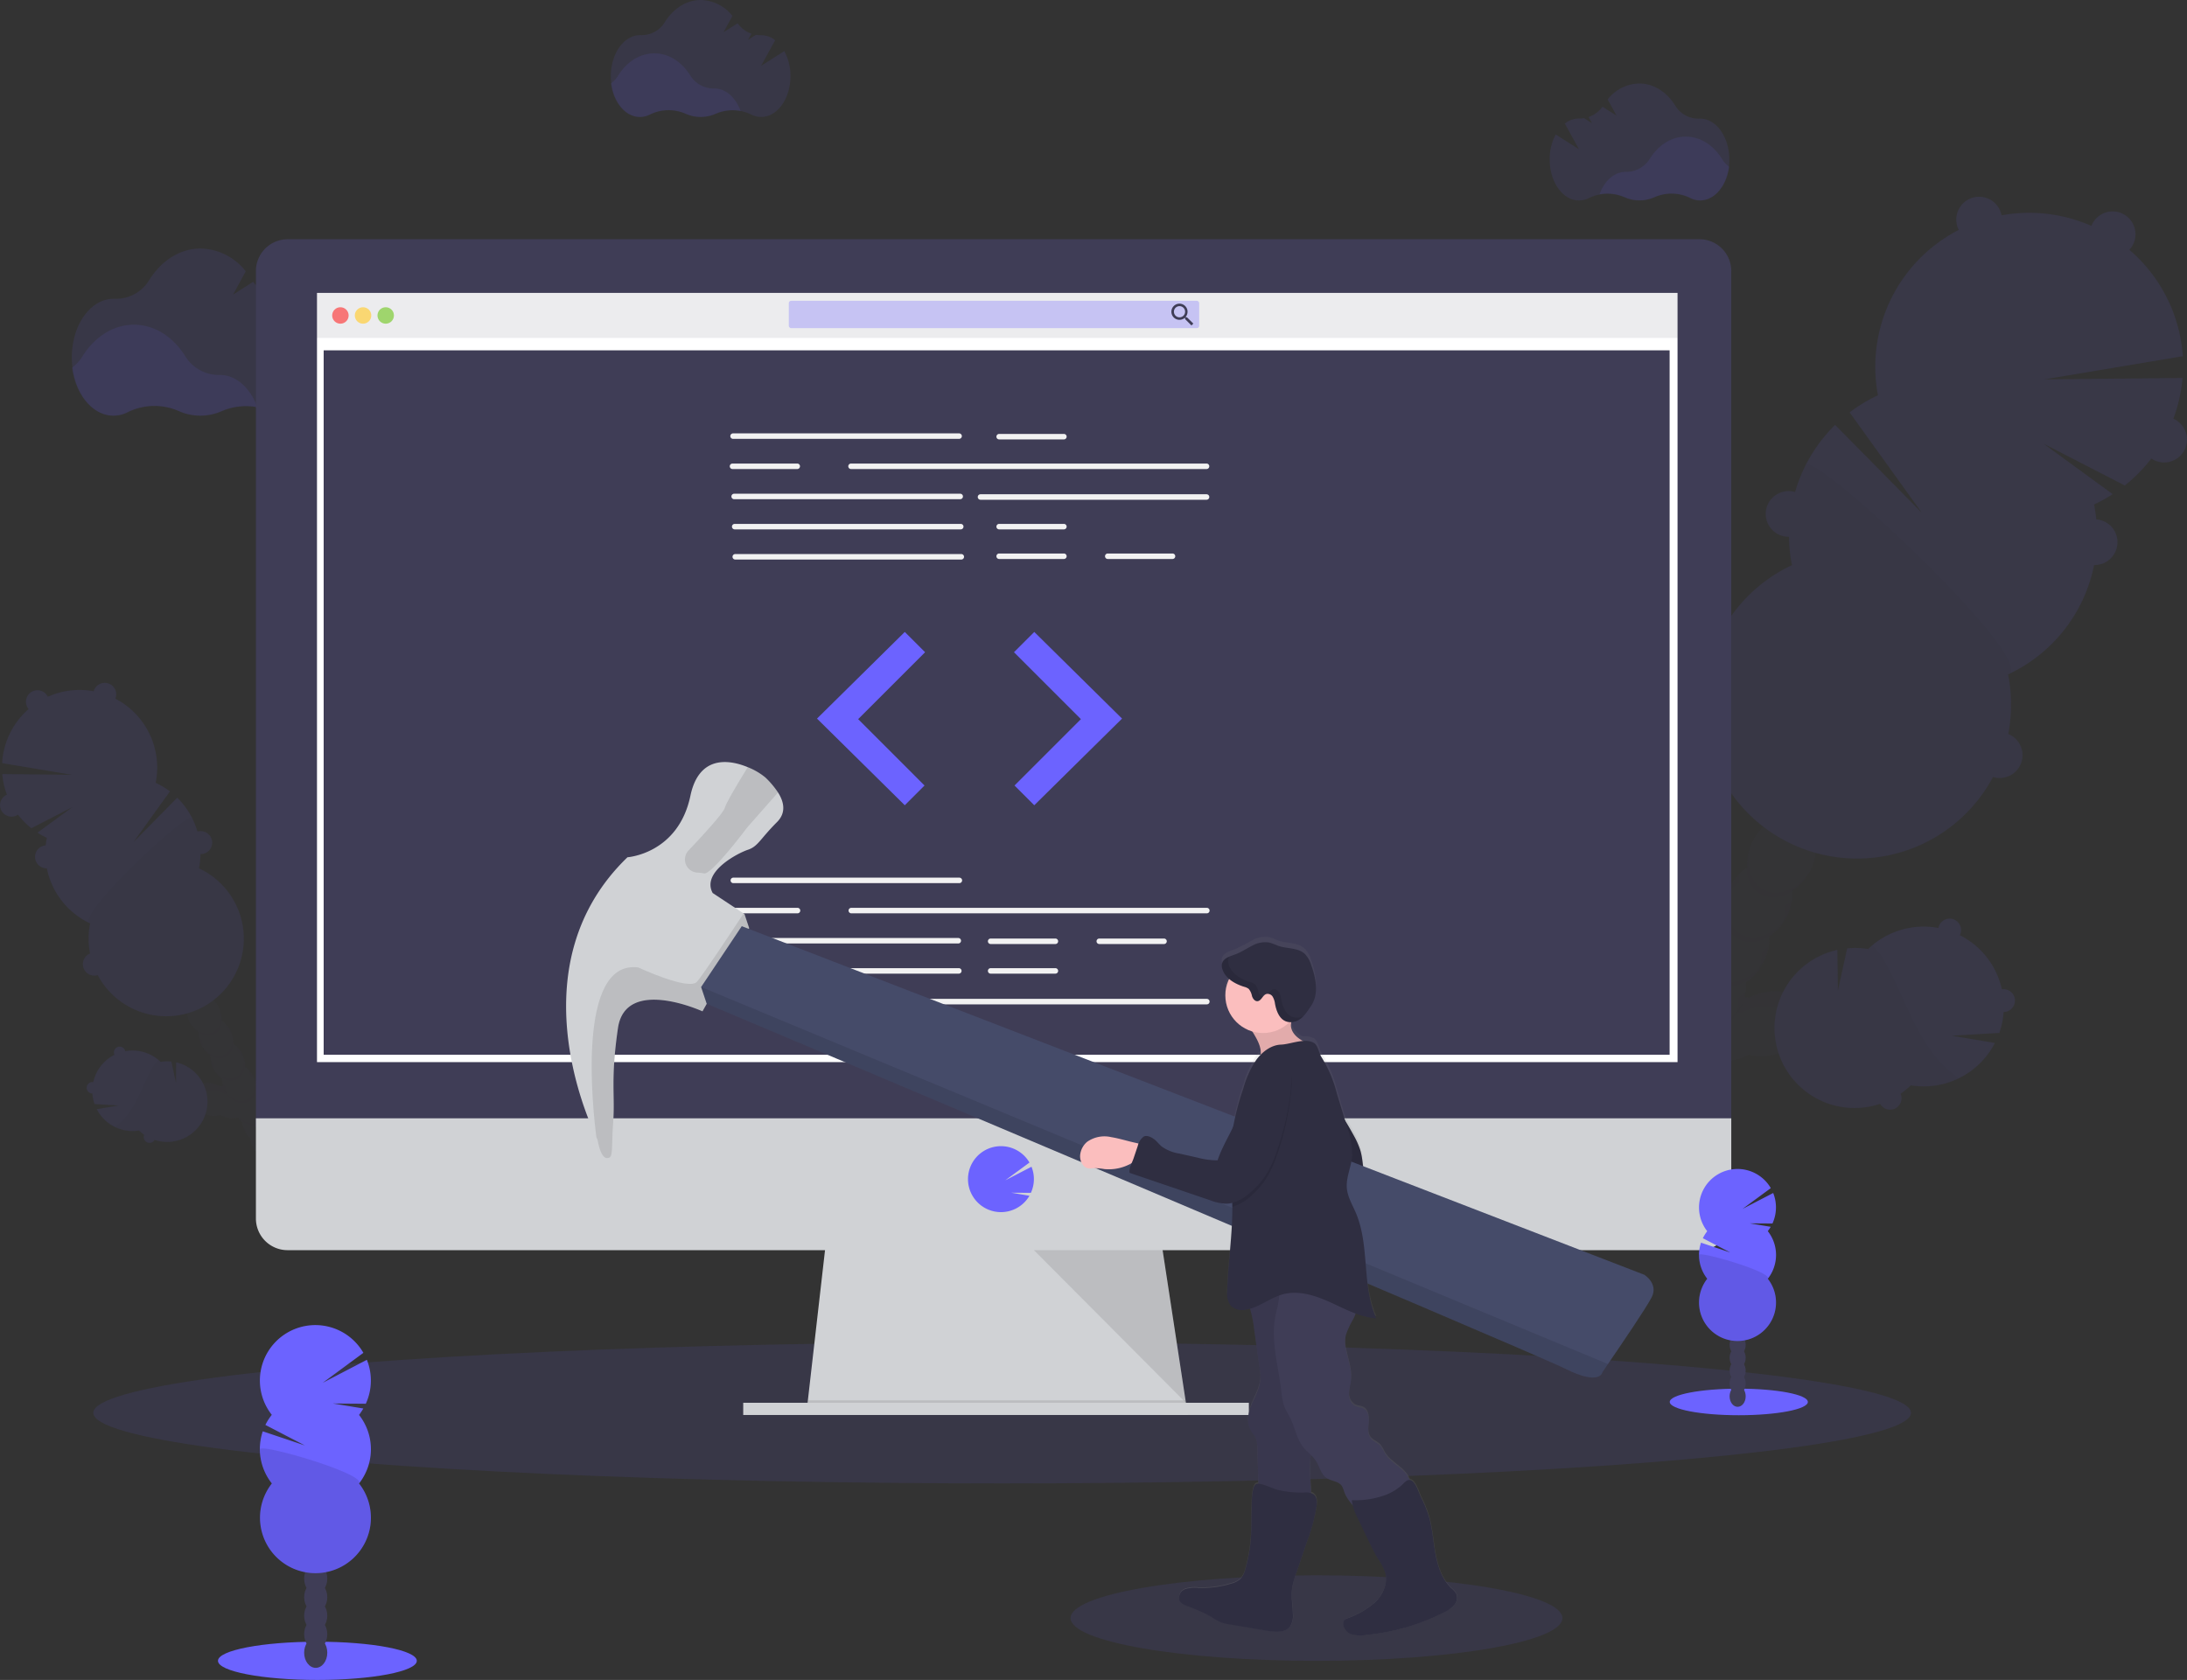 <svg id="Vector" xmlns="http://www.w3.org/2000/svg" xmlns:xlink="http://www.w3.org/1999/xlink" width="547.902" height="420.991" viewBox="0 0 547.902 420.991">
  <rect x="0" y="0" width="547.902" height="420.991" fill="#333333" stroke="none"/>
  <defs>
    <linearGradient id="linear-gradient" x1="0.459" y1="0.999" x2="0.459" y2="-0.006" gradientUnits="objectBoundingBox">
      <stop offset="0" stop-color="gray" stop-opacity="0.251"/>
      <stop offset="0.54" stop-color="gray" stop-opacity="0.122"/>
      <stop offset="1" stop-color="gray" stop-opacity="0.102"/>
    </linearGradient>
  </defs>
  <ellipse id="Ellipse_8" data-name="Ellipse 8" cx="227.69" cy="17.679" rx="227.69" ry="17.679" transform="translate(23.374 336.381)" fill="#6c63ff" opacity="0.1"/>
  <g id="Group_3" data-name="Group 3" transform="translate(364.22 49.304)" opacity="0.1">
    <path id="Path_25" data-name="Path 25" d="M882.98,487.58c-1.361-4.131-6.879-6.033-12.322-4.243a13.268,13.268,0,0,0-2.266.98c-.348-.1-.707-.182-1.072-.246a12,12,0,0,0,.338-3.638,13.18,13.18,0,0,0,5.84-11.5,13.2,13.2,0,0,0,5.818-11.5,12.729,12.729,0,0,0,4.409-4.993c2.625-5.2,1.538-11.036-2.432-13.045s-9.322.579-11.947,5.775a12.693,12.693,0,0,0-1.409,6.509,13.2,13.2,0,0,0-5.818,11.5,13.2,13.2,0,0,0-5.818,11.5,13.2,13.2,0,0,0-5.84,11.508,12.73,12.73,0,0,0-4.409,4.993,13.632,13.632,0,0,0-1.114,3.075,11.351,11.351,0,0,0-2.379-2.534,13.586,13.586,0,0,0-.536-2.411c-1.789-5.448-6.589-8.77-10.715-7.409s-6.032,6.874-4.243,12.322a12.359,12.359,0,0,0,4.05,5.936,13.59,13.59,0,0,0,.536,2.411,11.788,11.788,0,0,0,5.438,6.831,12.447,12.447,0,0,0-.445,2.089,13.549,13.549,0,0,0-4.04,7.988,13.538,13.538,0,0,0-4.039,7.993,13.2,13.2,0,0,0-2.679,3.648c-2.63,5.2-1.543,11.042,2.427,13.045s9.322-.573,11.952-5.775a13.189,13.189,0,0,0,1.339-4.334,13.549,13.549,0,0,0,4.039-7.988,13.539,13.539,0,0,0,4.04-7.993,13.506,13.506,0,0,0,3.991-7.988,13.506,13.506,0,0,0,4.05-8,12.912,12.912,0,0,0,1.816-2.143,12.568,12.568,0,0,0,6.573-.413,13.273,13.273,0,0,0,2.266-.98,12.428,12.428,0,0,0,7.19-.257C881,496.516,884.336,491.716,882.98,487.58Z" transform="translate(-794.472 -283.564)" fill="#3f3d56"/>
    <g id="Group_1" data-name="Group 1" transform="translate(30.551 169.584)" opacity="0.1">
      <path id="Path_26" data-name="Path 26" d="M913.657,499.53A11.512,11.512,0,0,1,911.815,501a12.323,12.323,0,0,1-.595,4.516,14.049,14.049,0,0,0,1.125-1.838A13.2,13.2,0,0,0,913.657,499.53Z" transform="translate(-865.307 -481.384)"/>
      <path id="Path_27" data-name="Path 27" d="M924.517,478.06a11.51,11.51,0,0,1-1.843,1.473,12.325,12.325,0,0,1-.595,4.516,13.757,13.757,0,0,0,1.125-1.843A13.317,13.317,0,0,0,924.517,478.06Z" transform="translate(-870.349 -471.417)"/>
      <path id="Path_28" data-name="Path 28" d="M899.154,468.023a11.732,11.732,0,0,1,.091-2.363,13.354,13.354,0,0,0-2.561,3.52,13.718,13.718,0,0,0-.814,2A12.189,12.189,0,0,1,899.154,468.023Z" transform="translate(-858.181 -465.66)"/>
      <path id="Path_29" data-name="Path 29" d="M833.07,596.574a12.644,12.644,0,0,1,1.581-1.811,12.283,12.283,0,0,1,.466-2.143,13.465,13.465,0,0,0-1.227,1.988,13.712,13.712,0,0,0-.82,1.966Z" transform="translate(-829.025 -524.602)"/>
      <path id="Path_30" data-name="Path 30" d="M840.61,581.72a12.643,12.643,0,0,1,1.581-1.811,12.328,12.328,0,0,1,.445-2.089h0a13.764,13.764,0,0,0-1.179,1.923A14.329,14.329,0,0,0,840.61,581.72Z" transform="translate(-832.526 -517.731)"/>
      <path id="Path_31" data-name="Path 31" d="M903.015,520.89a11.157,11.157,0,0,1-1.838,1.468A12.036,12.036,0,0,1,900.84,526a10.073,10.073,0,0,1,1.071.247,13.262,13.262,0,0,1,2.266-.98c5.454-1.789,10.966.112,12.322,4.243a6.26,6.26,0,0,1,.171,3.214,7.358,7.358,0,0,0,1.768-7.04c-1.361-4.13-6.879-6.032-12.322-4.243a13.262,13.262,0,0,0-2.266.98c-.348-.1-.707-.182-1.071-.246C902.881,521.742,902.956,521.319,903.015,520.89Z" transform="translate(-860.488 -491.242)"/>
      <path id="Path_32" data-name="Path 32" d="M827.572,607.49a13.459,13.459,0,0,0-1.227,1.987,14.247,14.247,0,0,0-.825,2,13.121,13.121,0,0,1,1.607-1.821A12.277,12.277,0,0,1,827.572,607.49Z" transform="translate(-825.52 -531.506)"/>
      <path id="Path_33" data-name="Path 33" d="M888.244,489.493a11.781,11.781,0,0,1,.091-2.363,13.358,13.358,0,0,0-2.561,3.52,13.741,13.741,0,0,0-.814,2A12.189,12.189,0,0,1,888.244,489.493Z" transform="translate(-853.116 -475.628)"/>
      <path id="Path_34" data-name="Path 34" d="M874.936,577.679a13.012,13.012,0,0,1-.536,2.346,14.3,14.3,0,0,0,1.12-1.843,13.656,13.656,0,0,0,.873-2.143A12.99,12.99,0,0,1,874.936,577.679Z" transform="translate(-848.213 -516.905)"/>
      <path id="Path_35" data-name="Path 35" d="M859.856,607.5a12.957,12.957,0,0,1-.536,2.346A13.757,13.757,0,0,0,860.445,608a14.176,14.176,0,0,0,.873-2.143A12.635,12.635,0,0,1,859.856,607.5Z" transform="translate(-841.212 -530.749)"/>
      <path id="Path_36" data-name="Path 36" d="M867.4,592.607a12.936,12.936,0,0,1-.536,2.347,14.294,14.294,0,0,0,1.146-1.811A13.653,13.653,0,0,0,868.88,591,13.005,13.005,0,0,1,867.4,592.607Z" transform="translate(-844.713 -523.85)"/>
      <path id="Path_37" data-name="Path 37" d="M882.476,562.737a12.856,12.856,0,0,1-.536,2.341,13.854,13.854,0,0,0,1.12-1.838,13.663,13.663,0,0,0,.879-2.181A12.44,12.44,0,0,1,882.476,562.737Z" transform="translate(-851.713 -509.95)"/>
      <path id="Path_38" data-name="Path 38" d="M831.258,522.878c4.136-1.355,8.936,1.961,10.715,7.409a13.757,13.757,0,0,1,.536,2.416,11.347,11.347,0,0,1,2.379,2.534,13.681,13.681,0,0,1,1.114-3.08c.187-.364.391-.713.6-1.072a11.286,11.286,0,0,0-2.143-2.239,13.59,13.59,0,0,0-.536-2.411c-1.789-5.448-6.589-8.77-10.715-7.409a7.334,7.334,0,0,0-4.618,5.588A6.262,6.262,0,0,1,831.258,522.878Z" transform="translate(-826.945 -490.294)"/>
      <path id="Path_39" data-name="Path 39" d="M866.524,532.437a11.685,11.685,0,0,1,.1-2.357,13.251,13.251,0,0,0-2.566,3.52,13.409,13.409,0,0,0-.814,1.993A12.318,12.318,0,0,1,866.524,532.437Z" transform="translate(-843.032 -495.567)"/>
      <path id="Path_40" data-name="Path 40" d="M877.384,510.957a11.716,11.716,0,0,1,.1-2.357,13.132,13.132,0,0,0-2.566,3.514,13.726,13.726,0,0,0-.814,2,12.191,12.191,0,0,1,3.284-3.156Z" transform="translate(-848.074 -485.595)"/>
      <path id="Path_41" data-name="Path 41" d="M852.316,622.391a13,13,0,0,1-.536,2.352,13.789,13.789,0,0,0,2-4.013A12.616,12.616,0,0,1,852.316,622.391Z" transform="translate(-837.711 -537.652)"/>
    </g>
    <path id="Path_42" data-name="Path 42" d="M929.1,414.484a12.688,12.688,0,0,0,4.409-4.993c2.63-5.2,1.543-11.042-2.427-13.051s-9.322.579-11.953,5.781a12.687,12.687,0,0,0-1.4,6.525,13.2,13.2,0,0,0-5.818,11.5,12.65,12.65,0,0,0-4.409,4.993,13.241,13.241,0,0,0-.809,1.977,11.17,11.17,0,0,1,5.77-4.286,6.557,6.557,0,0,0,8.326,4.2,11.173,11.173,0,0,1,0,7.184A13.658,13.658,0,0,0,921.9,432.5a12.686,12.686,0,0,0,1.4-6.509,13.163,13.163,0,0,0,5.818-11.5Z" transform="translate(-832.652 -263.624)" fill="#3f3d56"/>
    <path id="Path_43" data-name="Path 43" d="M983.008,229.726a38.583,38.583,0,0,0,4.672-2.588l-17.32-12.654,20.358,10.484a38.643,38.643,0,0,0,14.465-26.953l-34.6.354,34.673-5.8a38.573,38.573,0,1,0-76.386,9.793,38.62,38.62,0,0,0-7.1,4.286l18.081,25.142-21.708-22.008a38.616,38.616,0,0,0-10.806,35.15,38.573,38.573,0,1,0,54.137,27.376,38.574,38.574,0,0,0,21.537-42.586Z" transform="translate(-822.614 -152.606)" fill="#6c63ff"/>
    <path id="Path_44" data-name="Path 44" d="M910.757,274.575a38.45,38.45,0,0,0-3.4,25.025,38.573,38.573,0,1,0,54.137,27.376C969.061,323.461,912.7,270.712,910.757,274.575Z" transform="translate(-822.624 -207.27)" opacity="0.1"/>
    <circle id="Ellipse_9" data-name="Ellipse 9" cx="5.727" cy="5.727" r="5.727" transform="translate(125.876)" fill="#6c63ff"/>
    <circle id="Ellipse_10" data-name="Ellipse 10" cx="5.727" cy="5.727" r="5.727" transform="translate(159.327 3.675)" fill="#6c63ff"/>
    <circle id="Ellipse_11" data-name="Ellipse 11" cx="5.727" cy="5.727" r="5.727" transform="translate(172.228 55.138)" fill="#6c63ff"/>
    <circle id="Ellipse_12" data-name="Ellipse 12" cx="5.727" cy="5.727" r="5.727" transform="translate(154.817 80.838)" fill="#6c63ff"/>
    <circle id="Ellipse_13" data-name="Ellipse 13" cx="5.727" cy="5.727" r="5.727" transform="translate(131.03 134.214)" fill="#6c63ff"/>
    <circle id="Ellipse_14" data-name="Ellipse 14" cx="5.727" cy="5.727" r="5.727" transform="translate(131.03 134.214)" opacity="0.1"/>
    <circle id="Ellipse_15" data-name="Ellipse 15" cx="5.727" cy="5.727" r="5.727" transform="translate(78.141 73.761)" fill="#6c63ff"/>
    <circle id="Ellipse_16" data-name="Ellipse 16" cx="5.727" cy="5.727" r="5.727" transform="translate(78.141 73.761)" opacity="0.1"/>
    <path id="Path_45" data-name="Path 45" d="M909.731,462.577c-3.809-1.923-4.961-7.372-2.738-12.4-.118.2-.23.413-.338.632-2.63,5.2-1.543,11.036,2.427,13.045s9.322-.579,11.947-5.775c.112-.214.209-.434.305-.648C918.609,462.207,913.535,464.506,909.731,462.577Z" transform="translate(-831.97 -288.89)" opacity="0.1"/>
    <path id="Path_46" data-name="Path 46" d="M899.171,483.452c-3.8-1.923-4.961-7.372-2.732-12.4-.118.209-.236.418-.343.632-2.63,5.2-1.543,11.042,2.427,13.045s9.322-.573,11.952-5.775c.107-.214.209-.429.305-.648C908.049,483.077,902.98,485.376,899.171,483.452Z" transform="translate(-827.068 -298.579)" opacity="0.1"/>
    <path id="Path_47" data-name="Path 47" d="M888.613,504.327c-3.8-1.923-4.961-7.372-2.732-12.4-.118.2-.236.413-.343.632-2.631,5.2-1.538,11.036,2.432,13.045s9.316-.579,11.947-5.775c.107-.214.209-.434.305-.648C897.5,503.957,892.422,506.256,888.613,504.327Z" transform="translate(-822.167 -308.273)" opacity="0.1"/>
    <path id="Path_48" data-name="Path 48" d="M878.09,525.257c-3.809-1.923-4.961-7.372-2.738-12.4-.118.2-.23.413-.343.627-2.625,5.2-1.538,11.042,2.432,13.051s9.322-.579,11.947-5.781c.113-.214.209-.429.306-.648C886.951,524.855,881.878,527.154,878.09,525.257Z" transform="translate(-817.28 -317.989)" opacity="0.1"/>
    <path id="Path_49" data-name="Path 49" d="M867.5,546.077c-3.809-1.923-4.961-7.372-2.738-12.4-.118.2-.23.412-.338.632-2.63,5.2-1.543,11.036,2.427,13.045s9.322-.579,11.952-5.775c.107-.214.209-.434.305-.648C876.389,545.707,871.3,548.006,867.5,546.077Z" transform="translate(-812.365 -327.655)" opacity="0.1"/>
    <path id="Path_50" data-name="Path 50" d="M856.942,566.957c-3.8-1.923-4.961-7.372-2.732-12.4-.118.2-.236.413-.343.627-2.63,5.2-1.543,11.042,2.432,13.051s9.3-.584,11.974-5.781c.107-.214.209-.429.305-.648C865.819,566.582,860.772,568.88,856.942,566.957Z" transform="translate(-807.462 -337.349)" opacity="0.1"/>
    <path id="Path_51" data-name="Path 51" d="M846.385,587.827c-3.8-1.923-4.961-7.372-2.732-12.4-.118.209-.23.413-.343.632-2.625,5.2-1.537,11.036,2.432,13.045s9.322-.579,11.947-5.775c.113-.214.209-.434.305-.648C855.267,587.457,850.194,589.756,846.385,587.827Z" transform="translate(-802.563 -347.038)" opacity="0.1"/>
    <path id="Path_52" data-name="Path 52" d="M835.831,608.707c-3.809-1.923-4.961-7.372-2.738-12.4q-.177.305-.338.627c-2.63,5.2-1.543,11.042,2.427,13.051s9.322-.579,11.953-5.781c.107-.214.2-.429.3-.648C844.709,608.332,839.635,610.609,835.831,608.707Z" transform="translate(-797.662 -356.732)" opacity="0.1"/>
    <path id="Path_53" data-name="Path 53" d="M828.891,622.422c-3.8-1.929-4.961-7.372-2.732-12.4-.118.209-.236.418-.343.632-2.631,5.2-1.543,11.042,2.427,13.045s9.322-.573,11.952-5.775c.107-.214.209-.429.305-.648C837.768,622.047,832.7,624.346,828.891,622.422Z" transform="translate(-794.44 -363.097)" opacity="0.1"/>
    <path id="Path_54" data-name="Path 54" d="M974.769,515.434a20.032,20.032,0,0,0,1.072-5.245,2.861,2.861,0,1,0-.434-5.69,19.988,19.988,0,0,0-10.522-13.56,2.863,2.863,0,0,0-5.111-2.582,2.68,2.68,0,0,0-.257.766,20.085,20.085,0,0,0-17.61,5.277,20.168,20.168,0,0,0-5.261-.155l-2.32,10.56-.139-10.179A20.047,20.047,0,1,0,944.9,533.2a2.827,2.827,0,0,0,1.205,1.157,2.861,2.861,0,0,0,3.922-3.686,20.016,20.016,0,0,0,2.572-2.1,20.063,20.063,0,0,0,21.06-10.624l-10.8-1.816Z" transform="translate(-838.103 -305.884)" fill="#6c63ff"/>
    <g id="Group_2" data-name="Group 2" transform="translate(80.301 187.59)" opacity="0.1">
      <path id="Path_55" data-name="Path 55" d="M958.068,526.357c-3.986-5.261-6.429-11.492-9.242-17.47a73.039,73.039,0,0,0-3.788-7.157l-2.111-2.459c-.354.3-.707.611-1.072.938a20.163,20.163,0,0,0-5.261-.155l-2.32,10.559-.139-10.179a20.047,20.047,0,1,0,10.715,38.573,2.829,2.829,0,0,0,1.205,1.157,2.861,2.861,0,0,0,3.922-3.686,20.018,20.018,0,0,0,2.572-2.1,20.086,20.086,0,0,0,12.022-1.779A28.238,28.238,0,0,1,958.068,526.357Z" transform="translate(-918.381 -499.27)"/>
    </g>
    <path id="Path_56" data-name="Path 56" d="M817.9,472.645a2.861,2.861,0,0,0-2.561-4.152,20.021,20.021,0,0,0-6.268-11.159,20.1,20.1,0,0,0,.589-6.268l-10.527-1.795,10.222-.643a20.331,20.331,0,0,0-.755-2.829,2.922,2.922,0,0,0,.943-1.071,2.866,2.866,0,0,0-3.53-3.986,20.047,20.047,0,0,0-35.782,16.565,2.813,2.813,0,0,0-1.425,1.339,2.861,2.861,0,0,0,3.616,3.948,20.1,20.1,0,0,0,3.8,4.634,20.036,20.036,0,0,0,.932,12.729l14.117-3.664-12.59,6.622a20.047,20.047,0,0,0,36.918-8.711A2.856,2.856,0,0,0,817.9,472.645Z" transform="translate(-768.493 -280.576)" fill="#6c63ff"/>
    <path id="Path_57" data-name="Path 57" d="M824.046,493.489a2.861,2.861,0,0,0-2.561-4.152,20.021,20.021,0,0,0-6.268-11.159c.086-.338.161-.67.225-1.007a7.063,7.063,0,0,0-1.034.916c-1.9,2.084-2.877,4.886-4.757,6.991a13.7,13.7,0,0,1-8.856,4.131,33.716,33.716,0,0,1-9.927-.8,28.635,28.635,0,0,0-8.208-.895,4.586,4.586,0,0,0-.782.1c.161.155.321.311.487.461a20.036,20.036,0,0,0,.932,12.729l14.117-3.67-12.59,6.622a20.048,20.048,0,0,0,36.918-8.711A2.855,2.855,0,0,0,824.046,493.489Z" transform="translate(-774.642 -301.42)" opacity="0.1"/>
  </g>
  <g id="Group_6" data-name="Group 6" transform="translate(0 171.11)" opacity="0.1">
    <path id="Path_58" data-name="Path 58" d="M177.2,546.986c.686-2.084,3.466-3.043,6.209-2.143a6.852,6.852,0,0,1,1.141.493c.177-.048.359-.091.536-.123a6.032,6.032,0,0,1-.171-1.832,6.675,6.675,0,0,1-2.93-5.8,6.657,6.657,0,0,1-2.931-5.791,6.429,6.429,0,0,1-2.218-2.518c-1.318-2.614-.782-5.556,1.227-6.574s4.7.295,6.022,2.909a6.429,6.429,0,0,1,.707,3.284,6.627,6.627,0,0,1,2.931,5.791,6.643,6.643,0,0,1,2.93,5.8,6.627,6.627,0,0,1,2.93,5.791,6.429,6.429,0,0,1,2.223,2.518,6.786,6.786,0,0,1,.536,1.554,5.712,5.712,0,0,1,1.195-1.28,6.737,6.737,0,0,1,.279-1.216c.905-2.743,3.322-4.414,5.406-3.75s3.038,3.466,2.143,6.209a6.253,6.253,0,0,1-2.041,2.995,6.789,6.789,0,0,1-.279,1.211,5.946,5.946,0,0,1-2.738,3.439,6.879,6.879,0,0,1,.225,1.072,6.733,6.733,0,0,1,1.355,1.837,6.6,6.6,0,0,1,.675,2.186,6.722,6.722,0,0,1,1.361,1.838,6.836,6.836,0,0,0,2.036,4.029c1.323,2.614.777,5.561-1.222,6.568s-4.7-.289-6.022-2.909a6.685,6.685,0,0,1-.675-2.186A6.8,6.8,0,0,1,196,566.364a6.8,6.8,0,0,1-2.036-4.023,6.75,6.75,0,0,1-1.361-1.838,6.82,6.82,0,0,1-.675-2.186,6.733,6.733,0,0,1-1.355-1.838,6.6,6.6,0,0,1-.675-2.186,6.227,6.227,0,0,1-.916-1.071,6.375,6.375,0,0,1-3.311-.2,7.134,7.134,0,0,1-1.146-.5,6.221,6.221,0,0,1-3.616-.129C178.2,551.486,176.519,549.07,177.2,546.986Z" transform="translate(-129.256 -444.204)" fill="#3f3d56"/>
    <g id="Group_4" data-name="Group 4" transform="translate(47.816 85.435)" opacity="0.1">
      <path id="Path_59" data-name="Path 59" d="M187.17,553a5.75,5.75,0,0,0,.932.745,6.059,6.059,0,0,0,.3,2.271,6.394,6.394,0,0,1-.568-.927A6.675,6.675,0,0,1,187.17,553Z" transform="translate(-182.205 -543.866)"/>
      <path id="Path_60" data-name="Path 60" d="M181.7,542.2a6.009,6.009,0,0,0,.932.739,6.1,6.1,0,0,0,.3,2.277A6.8,6.8,0,0,1,181.7,542.2Z" transform="translate(-179.665 -538.852)"/>
      <path id="Path_61" data-name="Path 61" d="M194.093,537.139a5.951,5.951,0,0,0-.043-1.189,6.786,6.786,0,0,1,1.291,1.773,6.974,6.974,0,0,1,.407,1.007,6.121,6.121,0,0,0-1.655-1.591Z" transform="translate(-185.399 -535.95)"/>
      <path id="Path_62" data-name="Path 62" d="M227.939,601.912a6.25,6.25,0,0,0-.793-.911,6.638,6.638,0,0,0-.236-1.071,7.087,7.087,0,0,1,.616,1,6.966,6.966,0,0,1,.413.986Z" transform="translate(-200.655 -565.653)"/>
      <path id="Path_63" data-name="Path 63" d="M224.118,594.4a2.285,2.285,0,0,1-1.018-1.982h0a6.789,6.789,0,0,1,1.007,1.972Z" transform="translate(-198.886 -562.167)"/>
      <path id="Path_64" data-name="Path 64" d="M185.8,563.775a5.42,5.42,0,0,0,.927.734,5.839,5.839,0,0,0,.171,1.832,5.365,5.365,0,0,0-.536.123,7.1,7.1,0,0,0-1.146-.493c-2.743-.9-5.523.059-6.2,2.143a3.118,3.118,0,0,0-.091,1.607,3.713,3.713,0,0,1-.889-3.541c.686-2.084,3.466-3.043,6.209-2.143a6.84,6.84,0,0,1,1.141.493c.177-.048.359-.091.536-.123a5.517,5.517,0,0,1-.118-.632Z" transform="translate(-177.902 -548.833)"/>
      <path id="Path_65" data-name="Path 65" d="M230.71,607.4a6.843,6.843,0,0,1,.616,1,6.97,6.97,0,0,1,.413,1.007,6.3,6.3,0,0,0-.793-.916A6.645,6.645,0,0,0,230.71,607.4Z" transform="translate(-202.419 -569.121)"/>
      <path id="Path_66" data-name="Path 66" d="M199.563,547.969a5.938,5.938,0,0,0-.043-1.189,6.691,6.691,0,0,1,1.291,1.773,6.9,6.9,0,0,1,.407,1A6.1,6.1,0,0,0,199.563,547.969Z" transform="translate(-187.939 -540.978)"/>
      <path id="Path_67" data-name="Path 67" d="M206.865,592.371a6.4,6.4,0,0,0,.263,1.179,6.765,6.765,0,0,1-1.007-2.02,6.27,6.27,0,0,0,.745.841Z" transform="translate(-191.003 -561.753)"/>
      <path id="Path_68" data-name="Path 68" d="M214.459,607.41a6.789,6.789,0,0,0,.268,1.179,6.4,6.4,0,0,1-.568-.927,6.9,6.9,0,0,1-.439-1.071A6.966,6.966,0,0,0,214.459,607.41Z" transform="translate(-194.531 -568.745)"/>
      <path id="Path_69" data-name="Path 69" d="M210.665,599.9a6.4,6.4,0,0,0,.263,1.179,6.889,6.889,0,0,1-.568-.927,6.75,6.75,0,0,1-.439-1.071A6.29,6.29,0,0,0,210.665,599.9Z" transform="translate(-192.767 -565.259)"/>
      <path id="Path_70" data-name="Path 70" d="M203.088,584.874a6.354,6.354,0,0,0,.263,1.184,6.664,6.664,0,0,1-.536-.927,6.553,6.553,0,0,1-.445-1.071A5.97,5.97,0,0,0,203.088,584.874Z" transform="translate(-189.262 -558.286)"/>
      <path id="Path_71" data-name="Path 71" d="M221.871,564.783c-2.084-.686-4.5.986-5.4,3.75a6.74,6.74,0,0,0-.279,1.216,5.694,5.694,0,0,0-1.2,1.275,6.874,6.874,0,0,0-.563-1.554c-.091-.182-.193-.359-.3-.536a5.692,5.692,0,0,1,1.071-1.125,6.739,6.739,0,0,1,.279-1.216c.905-2.743,3.322-4.414,5.406-3.75a3.712,3.712,0,0,1,2.325,2.818A3.176,3.176,0,0,0,221.871,564.783Z" transform="translate(-194.721 -548.368)"/>
      <path id="Path_72" data-name="Path 72" d="M210.5,569.589a5.948,5.948,0,0,0-.043-1.189,6.689,6.689,0,0,1,1.291,1.773,6.973,6.973,0,0,1,.407,1.007,6.044,6.044,0,0,0-1.655-1.591Z" transform="translate(-193.018 -551.015)"/>
      <path id="Path_73" data-name="Path 73" d="M205.033,558.769a5.957,5.957,0,0,0-.043-1.189,6.874,6.874,0,0,1,1.291,1.773,6.969,6.969,0,0,1,.407,1.007,6.118,6.118,0,0,0-1.655-1.591Z" transform="translate(-190.478 -545.992)"/>
      <path id="Path_74" data-name="Path 74" d="M218.259,614.919a6.372,6.372,0,0,0,.268,1.184,6.761,6.761,0,0,1-.568-.932,6.9,6.9,0,0,1-.439-1.071A6.953,6.953,0,0,0,218.259,614.919Z" transform="translate(-196.295 -572.232)"/>
    </g>
    <path id="Path_75" data-name="Path 75" d="M168.122,510.168a6.386,6.386,0,0,1-2.218-2.513c-1.323-2.62-.777-5.561,1.221-6.573s4.7.289,6.022,2.909a6.391,6.391,0,0,1,.707,3.279,6.643,6.643,0,0,1,2.93,5.8,6.429,6.429,0,0,1,2.223,2.513,7.091,7.091,0,0,1,.407,1,5.663,5.663,0,0,0-2.909-2.143,3.3,3.3,0,0,1-4.195,2.143,5.636,5.636,0,0,0,0,3.616,7.065,7.065,0,0,1-.536-.916,6.429,6.429,0,0,1-.713-3.279,6.659,6.659,0,0,1-2.93-5.8Z" transform="translate(-124.181 -434.168)" fill="#3f3d56"/>
    <path id="Path_76" data-name="Path 76" d="M100.842,416.88a19.72,19.72,0,0,1-2.352-1.3l8.722-6.375L96.958,414.48A19.469,19.469,0,0,1,89.677,400.9l17.433.182L89.64,398.161a19.442,19.442,0,1,1,38.472,4.929,19.676,19.676,0,0,1,3.579,2.143L122.583,417.9l10.934-11.079a19.458,19.458,0,0,1,5.443,17.706,19.442,19.442,0,1,1-27.269,13.79,19.437,19.437,0,0,1-10.849-21.43Z" transform="translate(-89.11 -378.028)" fill="#6c63ff"/>
    <path id="Path_77" data-name="Path 77" d="M156.021,439.692a19.351,19.351,0,0,1,1.714,12.606,19.442,19.442,0,1,1-27.269,13.79C126.647,464.315,155.041,437.747,156.021,439.692Z" transform="translate(-107.885 -405.779)" opacity="0.1"/>
    <circle id="Ellipse_17" data-name="Ellipse 17" cx="2.888" cy="2.888" r="2.888" transform="translate(23.348)" fill="#6c63ff"/>
    <circle id="Ellipse_18" data-name="Ellipse 18" cx="2.888" cy="2.888" r="2.888" transform="translate(6.493 1.854)" fill="#6c63ff"/>
    <circle id="Ellipse_19" data-name="Ellipse 19" cx="2.888" cy="2.888" r="2.888" transform="translate(0 27.778)" fill="#6c63ff"/>
    <circle id="Ellipse_20" data-name="Ellipse 20" cx="2.888" cy="2.888" r="2.888" transform="translate(8.77 40.727)" fill="#6c63ff"/>
    <circle id="Ellipse_21" data-name="Ellipse 21" cx="2.888" cy="2.888" r="2.888" transform="translate(20.749 67.616)" fill="#6c63ff"/>
    <circle id="Ellipse_22" data-name="Ellipse 22" cx="2.888" cy="2.888" r="2.888" transform="translate(20.749 67.616)" opacity="0.1"/>
    <circle id="Ellipse_23" data-name="Ellipse 23" cx="2.888" cy="2.888" r="2.888" transform="translate(47.392 37.159)" fill="#6c63ff"/>
    <circle id="Ellipse_24" data-name="Ellipse 24" cx="2.888" cy="2.888" r="2.888" transform="translate(47.392 37.159)" opacity="0.1"/>
    <path id="Path_78" data-name="Path 78" d="M183.18,534.4c1.918-.97,2.5-3.713,1.377-6.247.059.107.118.209.171.316,1.323,2.62.777,5.561-1.227,6.574s-4.693-.289-6.016-2.909c-.054-.107-.107-.214-.155-.327C178.707,534.209,181.262,535.366,183.18,534.4Z" transform="translate(-129.82 -446.894)" opacity="0.1"/>
    <path id="Path_79" data-name="Path 79" d="M188.495,544.917c1.918-.97,2.5-3.718,1.382-6.247.059.1.118.209.171.316,1.323,2.62.777,5.561-1.227,6.574s-4.693-.289-6.016-2.909c-.059-.107-.107-.22-.155-.327C184.027,544.74,186.588,545.886,188.495,544.917Z" transform="translate(-132.29 -451.778)" opacity="0.1"/>
    <path id="Path_80" data-name="Path 80" d="M193.815,555.427c1.918-.97,2.5-3.713,1.377-6.247.064.107.118.209.177.322,1.323,2.614.771,5.561-1.227,6.568s-4.693-.289-6.016-2.909c-.059-.107-.107-.214-.155-.327C189.342,555.239,191.9,556.4,193.815,555.427Z" transform="translate(-134.76 -456.657)" opacity="0.1"/>
    <path id="Path_81" data-name="Path 81" d="M199.135,565.947c1.918-.97,2.5-3.713,1.377-6.247.059.1.118.209.171.316,1.329,2.62.777,5.561-1.221,6.574s-4.7-.289-6.022-2.909c-.054-.107-.1-.22-.15-.327C194.661,565.754,197.217,566.916,199.135,565.947Z" transform="translate(-137.23 -461.541)" opacity="0.1"/>
    <path id="Path_82" data-name="Path 82" d="M204.45,576.461c1.918-.97,2.5-3.713,1.377-6.241.059.1.118.209.171.316,1.323,2.62.777,5.561-1.221,6.574s-4.7-.295-6.022-2.909c-.054-.113-.1-.22-.155-.327C199.977,576.274,202.532,577.431,204.45,576.461Z" transform="translate(-139.695 -466.425)" opacity="0.1"/>
    <path id="Path_83" data-name="Path 83" d="M209.77,586.977c1.918-.97,2.5-3.713,1.377-6.247.059.107.118.209.171.316,1.323,2.62.777,5.561-1.221,6.574s-4.7-.289-6.022-2.909c-.054-.107-.107-.214-.155-.327C205.3,586.768,207.852,587.946,209.77,586.977Z" transform="translate(-142.165 -471.305)" opacity="0.1"/>
    <path id="Path_84" data-name="Path 84" d="M215.09,597.5c1.913-.97,2.5-3.718,1.377-6.247.059.1.118.209.171.316,1.323,2.62.777,5.561-1.227,6.574s-4.693-.295-6.016-2.909c-.054-.113-.107-.22-.155-.327C210.617,597.3,213.172,598.466,215.09,597.5Z" transform="translate(-144.635 -476.189)" opacity="0.1"/>
    <path id="Path_85" data-name="Path 85" d="M220.4,608.007c1.918-.97,2.5-3.713,1.377-6.247.064.107.118.209.177.321,1.323,2.614.771,5.561-1.227,6.568s-4.693-.289-6.016-2.909c-.059-.107-.107-.214-.155-.327C215.937,607.819,218.487,608.976,220.4,608.007Z" transform="translate(-147.105 -481.068)" opacity="0.1"/>
    <path id="Path_86" data-name="Path 86" d="M223.93,614.917c1.918-.97,2.5-3.713,1.377-6.247.059.107.118.209.171.321,1.323,2.615.777,5.561-1.222,6.568s-4.7-.289-6.022-2.909c-.054-.107-.107-.214-.155-.327C219.441,614.74,222,615.886,223.93,614.917Z" transform="translate(-148.739 -484.276)" opacity="0.1"/>
    <path id="Path_87" data-name="Path 87" d="M131.151,561.023a9.949,9.949,0,0,1-.536-2.641,1.441,1.441,0,1,1,.22-2.866,10.082,10.082,0,0,1,5.3-6.831,1.444,1.444,0,0,1,2.577-1.3,1.309,1.309,0,0,1,.129.386,10.136,10.136,0,0,1,8.872,2.679,10,10,0,0,1,2.679-.075l1.168,5.315.027-5.127a10.1,10.1,0,1,1-5.4,19.442,1.478,1.478,0,0,1-.605.584,1.446,1.446,0,0,1-1.982-1.859,10.091,10.091,0,0,1-1.291-1.072A10.109,10.109,0,0,1,131.7,562.3l5.438-.916Z" transform="translate(-107.466 -455.455)" fill="#6c63ff"/>
    <g id="Group_5" data-name="Group 5" transform="translate(28.78 94.505)" opacity="0.1">
      <path id="Path_88" data-name="Path 88" d="M145.675,566.525c2.009-2.679,3.241-5.786,4.656-8.8a35.752,35.752,0,0,1,1.907-3.611l1.071-1.238c.182.155.359.311.536.471a10,10,0,0,1,2.679-.075l1.168,5.315.016-5.111a10.1,10.1,0,1,1-5.4,19.442,1.479,1.479,0,0,1-.605.584,1.447,1.447,0,0,1-1.982-1.859,10.087,10.087,0,0,1-1.291-1.071,10.18,10.18,0,0,1-6.059-.895,14.247,14.247,0,0,0,3.306-3.156Z" transform="translate(-142.37 -552.88)"/>
    </g>
    <path id="Path_89" data-name="Path 89" d="M214.775,539.476a1.436,1.436,0,0,1,.638-1.934,1.416,1.416,0,0,1,.654-.155,10.1,10.1,0,0,1,3.156-5.625,10.024,10.024,0,0,1-.295-3.155l5.3-.889-5.148-.327a10,10,0,0,1,.386-1.425,1.413,1.413,0,0,1-.477-.536,1.446,1.446,0,0,1,1.779-2.009,9.98,9.98,0,0,1,3.681-3.177,10.093,10.093,0,0,1,14.342,11.518,1.441,1.441,0,0,1-1.1,2.663,10.039,10.039,0,0,1-1.913,2.325,10.125,10.125,0,0,1-.466,6.429l-7.088-1.864,6.338,3.338a10.1,10.1,0,0,1-17.588-.825,10.238,10.238,0,0,1-1.039-3.563,1.431,1.431,0,0,1-1.152-.788Z" transform="translate(-147.132 -442.716)" fill="#6c63ff"/>
    <path id="Path_90" data-name="Path 90" d="M214.775,549.968a1.436,1.436,0,0,1,.638-1.934,1.413,1.413,0,0,1,.654-.155,10.1,10.1,0,0,1,3.156-5.625c-.043-.166-.08-.337-.113-.5a3.9,3.9,0,0,1,.536.461c.959,1.072,1.452,2.459,2.395,3.52a6.917,6.917,0,0,0,4.463,2.084,16.894,16.894,0,0,0,5-.4,14.661,14.661,0,0,1,4.136-.455l.4.054-.246.23a10.126,10.126,0,0,1-.466,6.429l-7.1-1.864,6.338,3.338a10.1,10.1,0,0,1-17.588-.825,10.238,10.238,0,0,1-1.039-3.563,1.431,1.431,0,0,1-1.152-.788Z" transform="translate(-147.132 -453.208)" opacity="0.1"/>
  </g>
  <path id="Path_91" data-name="Path 91" d="M406.838,96.488a10.838,10.838,0,0,0-6.29.686,9.279,9.279,0,0,1-7.554,0,10.586,10.586,0,0,0-8.883.177,5.507,5.507,0,0,1-2.555.638c-3.6,0-6.595-3.627-7.216-8.411a7,7,0,0,0,1.8-1.939c2.111-3.4,5.357-5.588,9.049-5.588s6.906,2.143,9.017,5.523a6.965,6.965,0,0,0,5.979,3.289h.1C403.12,90.847,405.6,93.145,406.838,96.488Z" transform="translate(-221.284 -68.678)" fill="#6c63ff" opacity="0.1"/>
  <path id="Path_92" data-name="Path 92" d="M417.759,69.9l-5.818,3.691,3.531-6.429a5.754,5.754,0,0,0-3.52-1.254h-.091a6.9,6.9,0,0,1-1.205-.091l-1.977,1.254.846-1.538a7.067,7.067,0,0,1-3.45-2.6l-3.541,2.213,2.229-4.056a10.327,10.327,0,0,0-7.908-4c-3.67,0-6.965,2.186-9.054,5.588a6.761,6.761,0,0,1-5.984,3.214h-.177c-4.05,0-7.34,4.591-7.34,10.265s3.289,10.259,7.34,10.259a5.507,5.507,0,0,0,2.555-.638,10.565,10.565,0,0,1,8.883-.171,9.306,9.306,0,0,0,7.554,0,10.581,10.581,0,0,1,8.8.171,5.546,5.546,0,0,0,2.529.621c4.056,0,7.34-4.591,7.34-10.259a13.05,13.05,0,0,0-1.543-6.241Z" transform="translate(-221.266 -57.09)" fill="#6c63ff" opacity="0.1"/>
  <path id="Path_93" data-name="Path 93" d="M168.767,229.638a15.537,15.537,0,0,0-8.984.975,13.238,13.238,0,0,1-10.79-.027,15.119,15.119,0,0,0-12.686.252,7.9,7.9,0,0,1-3.654.911c-5.143,0-9.424-5.181-10.313-12.017a9.863,9.863,0,0,0,2.572-2.77c3.016-4.859,7.688-7.983,12.933-7.983s9.858,3.086,12.858,7.891a9.922,9.922,0,0,0,8.572,4.7h.134C163.469,221.564,167.015,224.849,168.767,229.638Z" transform="translate(-104.291 -127.606)" fill="#6c63ff" opacity="0.1"/>
  <path id="Path_94" data-name="Path 94" d="M184.365,191.636l-8.315,5.272,5.047-9.177a8.218,8.218,0,0,0-5.031-1.795h-.134a9.73,9.73,0,0,1-1.725-.129l-2.807,1.816,1.211-2.2a10.019,10.019,0,0,1-4.929-3.75l-5.047,3.214,3.177-5.84a14.764,14.764,0,0,0-11.3-5.711c-5.245,0-9.917,3.118-12.933,7.977a9.67,9.67,0,0,1-8.572,4.613h-.284c-5.791,0-10.484,6.563-10.484,14.663s4.693,14.663,10.484,14.663a7.828,7.828,0,0,0,3.654-.916,15.118,15.118,0,0,1,12.686-.247,13.238,13.238,0,0,0,10.79.027,15.135,15.135,0,0,1,12.579.241,7.849,7.849,0,0,0,3.611.895c5.791,0,10.484-6.568,10.484-14.663A18.623,18.623,0,0,0,184.365,191.636Z" transform="translate(-104.244 -111.06)" fill="#6c63ff" opacity="0.1"/>
  <path id="Path_95" data-name="Path 95" d="M836.62,135.465a10.843,10.843,0,0,1,6.289.686,9.263,9.263,0,0,0,7.549,0,10.586,10.586,0,0,1,8.883.177,5.524,5.524,0,0,0,2.555.638c3.6,0,6.6-3.627,7.222-8.411a6.929,6.929,0,0,1-1.8-1.939c-2.1-3.413-5.384-5.615-9.065-5.615s-6.9,2.143-9.011,5.523a6.965,6.965,0,0,1-5.99,3.306h-.091C840.311,129.824,837.825,132.122,836.62,135.465Z" transform="translate(-435.902 -86.761)" fill="#6c63ff" opacity="0.1"/>
  <path id="Path_96" data-name="Path 96" d="M814.83,108.923l5.818,3.681-3.536-6.429a5.765,5.765,0,0,1,3.52-1.254h.1a6.964,6.964,0,0,0,1.205-.091l1.971,1.254-.846-1.538a7.078,7.078,0,0,0,3.482-2.588l3.531,2.239-2.234-4.056a10.3,10.3,0,0,1,7.913-4c3.67,0,6.965,2.186,9.054,5.588a6.756,6.756,0,0,0,5.984,3.214h.193c4.055,0,7.34,4.591,7.34,10.265s-3.284,10.259-7.34,10.259a5.54,5.54,0,0,1-2.556-.638,10.565,10.565,0,0,0-8.883-.171,9.3,9.3,0,0,1-7.549,0,10.592,10.592,0,0,0-8.808.171,5.529,5.529,0,0,1-2.529.621c-4.05,0-7.34-4.591-7.34-10.259a13.052,13.052,0,0,1,1.511-6.268Z" transform="translate(-425.084 -75.219)" fill="#6c63ff" opacity="0.1"/>
  <ellipse id="Ellipse_25" data-name="Ellipse 25" cx="61.61" cy="10.715" rx="61.61" ry="10.715" transform="translate(268.208 394.777)" fill="#6c63ff" opacity="0.1"/>
  <path id="Path_97" data-name="Path 97" d="M472.714,623.695l-95.464-1.227.284-2.448,4.613-40.39h83.838l6.166,40.39.471,3.064Z" transform="translate(-175.142 -269.098)" fill="#d0d2d5"/>
  <path id="Path_98" data-name="Path 98" d="M472.623,658.084H424.985l-47.735-.616.284-2.448h94.617Z" transform="translate(-175.142 -304.099)" opacity="0.1"/>
  <rect id="Rectangle_3" data-name="Rectangle 3" width="126.676" height="3.059" transform="translate(186.197 351.537)" fill="#d0d2d5"/>
  <path id="Path_99" data-name="Path 99" d="M577.938,176.993A7.966,7.966,0,0,0,570.009,169H216.249a7.966,7.966,0,0,0-7.929,8v214.43H577.938Z" transform="translate(-144.208 -109.045)" fill="#3f3d56"/>
  <path id="Path_100" data-name="Path 100" d="M208.32,580.19v25.116a7.929,7.929,0,0,0,7.929,7.929H570.009a7.929,7.929,0,0,0,7.929-7.929V580.19Z" transform="translate(-144.208 -299.944)" fill="#d0d2d5"/>
  <rect id="Rectangle_4" data-name="Rectangle 4" width="340.855" height="192.765" transform="translate(79.413 73.402)" fill="#fff"/>
  <rect id="Rectangle_28" data-name="Rectangle 28" width="337.195" height="176.526" transform="translate(81.089 87.794)" fill="#3f3d56"/>
  <path id="Path_227" data-name="Path 227" d="M470.09,262H413.46a.687.687,0,1,1,0-1.375h56.63a.687.687,0,0,1,0,1.375Z" transform="translate(-229.809 -152.021)" fill="#f2f2f2"/>
  <path id="Path_228" data-name="Path 228" d="M599.339,286.767H510.271a.687.687,0,0,1,0-1.375h89.068a.687.687,0,1,1,0,1.375Z" transform="translate(-297.068 -169.227)" fill="#f2f2f2"/>
  <path id="Path_229" data-name="Path 229" d="M470.99,311.533H414.36a.687.687,0,1,1,0-1.375h56.63a.687.687,0,0,1,0,1.375Z" transform="translate(-230.434 -186.433)" fill="#f2f2f2"/>
  <path id="Path_230" data-name="Path 230" d="M673.168,311.983h-56.63a.687.687,0,0,1,0-1.375h56.63a.687.687,0,1,1,0,1.375Z" transform="translate(-370.896 -186.746)" fill="#f2f2f2"/>
  <path id="Path_231" data-name="Path 231" d="M471.44,336.3H414.81a.687.687,0,0,1,0-1.375h56.63a.687.687,0,0,1,0,1.375Z" transform="translate(-230.747 -203.639)" fill="#f2f2f2"/>
  <path id="Path_232" data-name="Path 232" d="M471.891,361.064h-56.63a.687.687,0,1,1,0-1.375h56.63a.687.687,0,1,1,0,1.375Z" transform="translate(-231.06 -220.845)" fill="#f2f2f2"/>
  <path id="Path_233" data-name="Path 233" d="M648.067,262.451H631.848a.687.687,0,1,1,0-1.375h16.219a.687.687,0,0,1,0,1.375Z" transform="translate(-381.533 -152.334)" fill="#f2f2f2"/>
  <path id="Path_234" data-name="Path 234" d="M648.067,336.3H631.848a.687.687,0,0,1,0-1.375h16.219a.687.687,0,0,1,0,1.375Z" transform="translate(-381.533 -203.639)" fill="#f2f2f2"/>
  <path id="Path_235" data-name="Path 235" d="M648.067,360.614H631.848a.687.687,0,0,1,0-1.375h16.219a.687.687,0,0,1,0,1.375Z" transform="translate(-381.533 -220.532)" fill="#f2f2f2"/>
  <path id="Path_236" data-name="Path 236" d="M737.224,360.614H721a.687.687,0,0,1,0-1.375h16.219a.687.687,0,1,1,0,1.375Z" transform="translate(-443.474 -220.532)" fill="#f2f2f2"/>
  <path id="Path_237" data-name="Path 237" d="M429.228,286.767H413.009a.687.687,0,0,1,0-1.375h16.219a.687.687,0,0,1,0,1.375Z" transform="translate(-229.496 -169.227)" fill="#f2f2f2"/>
  <path id="Path_238" data-name="Path 238" d="M470.315,626.733h-56.63a.687.687,0,1,1,0-1.375h56.63a.687.687,0,1,1,0,1.374Z" transform="translate(-229.965 -405.417)" fill="#f2f2f2"/>
  <path id="Path_239" data-name="Path 239" d="M469.414,676.264h-56.63a.687.687,0,0,1,0-1.375h56.63a.687.687,0,0,1,0,1.375Z" transform="translate(-229.339 -439.828)" fill="#f2f2f2"/>
  <path id="Path_240" data-name="Path 240" d="M469.864,701.03h-56.63a.687.687,0,1,1,0-1.375h56.63a.687.687,0,1,1,0,1.374Z" transform="translate(-229.652 -457.035)" fill="#f2f2f2"/>
  <path id="Path_241" data-name="Path 241" d="M641.088,676.714H624.869a.687.687,0,0,1,0-1.375h16.219a.687.687,0,0,1,0,1.375Z" transform="translate(-376.684 -440.141)" fill="#f2f2f2"/>
  <path id="Path_242" data-name="Path 242" d="M641.088,701.03H624.869a.687.687,0,1,1,0-1.375h16.219a.687.687,0,1,1,0,1.374Z" transform="translate(-376.684 -457.035)" fill="#f2f2f2"/>
  <path id="Path_243" data-name="Path 243" d="M730.244,676.714H714.025a.687.687,0,0,1,0-1.375h16.219a.687.687,0,0,1,0,1.375Z" transform="translate(-438.625 -440.141)" fill="#f2f2f2"/>
  <path id="Path_244" data-name="Path 244" d="M599.564,651.5H510.5a.687.687,0,1,1,0-1.375h89.068a.687.687,0,1,1,0,1.375Z" transform="translate(-297.224 -422.622)" fill="#f2f2f2"/>
  <path id="Path_245" data-name="Path 245" d="M429.453,651.5H413.234a.687.687,0,1,1,0-1.375h16.219a.687.687,0,1,1,0,1.375Z" transform="translate(-229.652 -422.622)" fill="#f2f2f2"/>
  <path id="Path_246" data-name="Path 246" d="M599.564,726.246H510.5a.687.687,0,0,1,0-1.375h89.068a.687.687,0,1,1,0,1.375Z" transform="translate(-297.224 -474.553)" fill="#f2f2f2"/>
  <path id="Path_247" data-name="Path 247" d="M429.453,726.246H413.234a.687.687,0,1,1,0-1.375h16.219a.687.687,0,1,1,0,1.375Z" transform="translate(-229.652 -474.553)" fill="#f2f2f2"/>
  <path id="Path_248" data-name="Path 248" d="M469.006,401.13l-21.992,21.717,21.992,21.717,4.948-4.948-16.631-16.632,16.769-16.769Z" transform="translate(-242.333 -242.767)" fill="#6c63ff"/>
  <path id="Path_249" data-name="Path 249" d="M613.753,401.13l21.992,21.717-21.992,21.717-4.948-4.948,16.632-16.632-16.769-16.769Z" transform="translate(-354.641 -242.767)" fill="#6c63ff"/>
  <path id="Path_101" data-name="Path 101" d="M549.561,609.755a8.251,8.251,0,0,0,6.5-3.156h0a8.6,8.6,0,0,0,.643-.943l-4.538-.766,4.9.032a8.261,8.261,0,0,0,.155-6.541l-6.574,3.407,6.065-4.458a8.261,8.261,0,1,0-13.645,9.247h0A8.25,8.25,0,0,0,549.561,609.755Z" transform="translate(-298.802 -305.995)" fill="#6c63ff"/>
  <path id="Path_102" data-name="Path 102" d="M483.48,584.77l38.086,38.252-5.845-38.252Z" transform="translate(-224.46 -271.485)" opacity="0.1"/>
  <rect id="Rectangle_5" data-name="Rectangle 5" width="341.224" height="11.261" transform="translate(79.145 73.423)" fill="#444053" opacity="0.1"/>
  <rect id="Rectangle_6" data-name="Rectangle 6" width="102.809" height="6.852" rx="0.58" transform="translate(197.619 75.384)" fill="#6c63ff" opacity="0.3"/>
  <path id="Path_103" data-name="Path 103" d="M640.331,202.553h-.252l-.091-.08a2.084,2.084,0,0,0,.482-1.334,2.025,2.025,0,1,0-2.02,2.041,2.089,2.089,0,0,0,1.334-.487l.091.08v.252l1.57,1.57.466-.471Zm-1.88,0a1.4,1.4,0,1,1,1-.413A1.414,1.414,0,0,1,638.451,202.553Z" transform="translate(-342.957 -123.033)" fill="#3f3d56"/>
  <circle id="Ellipse_26" data-name="Ellipse 26" cx="2.063" cy="2.063" r="2.063" transform="translate(83.217 76.991)" fill="#fa5959" opacity="0.8"/>
  <circle id="Ellipse_27" data-name="Ellipse 27" cx="2.063" cy="2.063" r="2.063" transform="translate(88.89 76.991)" fill="#fed253" opacity="0.8"/>
  <circle id="Ellipse_28" data-name="Ellipse 28" cx="2.063" cy="2.063" r="2.063" transform="translate(94.569 76.991)" fill="#8ccf4d" opacity="0.8"/>
  <path id="Path_106" data-name="Path 106" d="M691.017,659.754a5.12,5.12,0,0,0-1.162-1.291c-2.341-2.213-3.429-5.459-4.007-8.642s-.745-6.429-1.672-9.542a31.455,31.455,0,0,0-1.886-4.645c-.536-1.146-1.211-3.391-2.191-4.195a1.446,1.446,0,0,0-.675-.327,7.954,7.954,0,0,0-1.939-2.582c-1.532-1.388-3.4-2.491-4.425-4.286a9.633,9.633,0,0,0-1.034-1.762c-.691-.761-1.784-1.072-2.421-1.875-.83-1.039-.643-2.529-.536-3.852s0-2.909-1.146-3.606c-.686-.423-1.57-.38-2.282-.755a3.3,3.3,0,0,1-1.473-3.091c.021-1.205.4-2.379.493-3.584.3-3.836-2.229-7.65-1.254-11.368a23.115,23.115,0,0,1,1.843-3.943,8.245,8.245,0,0,0,.536-1.361A19.141,19.141,0,0,0,671,590.306c-2.952-6.622-2.2-14.315-3.579-21.43l.177-.241a11.164,11.164,0,0,0,2.261-6.354c0-2.647-1.237-5.122-1.795-7.715-.477-2.2-.455-4.505-1.072-6.67a20.162,20.162,0,0,0-1.693-3.868q-1-1.859-2.106-3.659-1.029-3.407-2.062-6.815a32.938,32.938,0,0,0-3.831-9.183c-.686-1.007-.895-3.054-1.95-3.664a4.72,4.72,0,0,0-2.786-.487,5.209,5.209,0,0,1-2.984-3.691,3.576,3.576,0,0,1,.107-1.072h.182c2.357-.214,3.552-2.293,4.779-4.115,1.982-2.947,1.227-6.932,0-10.286a6.965,6.965,0,0,0-1.607-2.834c-1.72-1.607-4.441-1.254-6.659-2.03-.745-.257-1.441-.648-2.2-.83a6.589,6.589,0,0,0-4.366.82,43.411,43.411,0,0,1-4.023,2.095c-1.414.536-3.161.959-3.509,2.411a2.678,2.678,0,0,0,.118,1.463,5.454,5.454,0,0,0,1.655,2.389,9.542,9.542,0,0,0,5.823,13.3q.611.98,1.136,2a6.59,6.59,0,0,1,.932,3.9,12.034,12.034,0,0,0-1.072,1.313,25.252,25.252,0,0,0-3.214,7.163A75.9,75.9,0,0,0,635.075,542a73.555,73.555,0,0,0-3.852,8.358,18.865,18.865,0,0,1-5.025-.675l-4.522-1.023a10.22,10.22,0,0,1-4.447-1.784c-.654-.536-1.163-1.248-1.827-1.779s-2-1.152-2.727-.713a2.141,2.141,0,0,0-.37.284c-.664-1.345-1.3-2.679-2.068-3.981-1.109-1.822-2.759-3.488-4.848-3.836a4.936,4.936,0,0,0-3.638.846c-1.221.868-1.988,2.679-1.071,3.9a7.121,7.121,0,0,0,.745.761,15.655,15.655,0,0,1,1.656,2.3,11.738,11.738,0,0,0,7.227,4.693l-.187.536c-.38,1.114-1.189,2.459-.986,3.616l20.112,6.884a12.39,12.39,0,0,0,4.05.895,6.534,6.534,0,0,0,1.607-.214v1.072c.054,7.066-1.072,14.084-1.281,21.146a5.484,5.484,0,0,0,.814,3.686,4.126,4.126,0,0,0,3.938,1.071,9.073,9.073,0,0,0,1-.225,37.144,37.144,0,0,1,1.029,5.416l1.329,9.568a14.536,14.536,0,0,1,.209,2.968c-.155,2.245-1.339,4.254-2.2,6.327s-1.366,4.554-.241,6.493c.354.6.841,1.109,1.157,1.73a7.041,7.041,0,0,1,.536,3.043q.123,4.329.236,8.668a.98.98,0,0,0-.675.134c-1.114.868-.991,5-1.071,6.279-.086,2.143,0,4.329-.118,6.493a38.682,38.682,0,0,1-1.4,8.62,5.513,5.513,0,0,1-1.227,2.47,5.217,5.217,0,0,1-2.18,1.13,24.906,24.906,0,0,1-8.256,1.125,8.126,8.126,0,0,0-3.359.284,2.313,2.313,0,0,0-1.516,2.679,3.378,3.378,0,0,0,2.213,1.666,35.107,35.107,0,0,1,5.893,2.711,15.928,15.928,0,0,0,2.277,1.291,11.753,11.753,0,0,0,2.347.579l9.5,1.639c1.945.332,4.286.536,5.523-1.071a4.869,4.869,0,0,0,.734-3.15c-.054-2.143-.482-4.323-.2-6.466a19.91,19.91,0,0,1,1-3.713q1.42-4.216,2.85-8.427a44.3,44.3,0,0,0,2.288-8.62c.134-1.071.123-2.293-.7-2.963a1.9,1.9,0,0,0-.707-.364c-.032-2.582-.37-5.17-.225-7.752.038-.643.1-1.286.155-1.934a9.425,9.425,0,0,1,1.323,1.564c.916,1.436,1.254,3.332,2.652,4.286,1.189.814,2.952.771,3.788,1.95a5.5,5.5,0,0,1,.6,1.452,10.348,10.348,0,0,0,2.143,3.4,17.14,17.14,0,0,0,1.323,3.4q1.184,2.5,2.357,4.988a58.189,58.189,0,0,0,2.679,5.234,14.758,14.758,0,0,1,1.795,3.461c.755,2.647-.477,5.55-2.427,7.5a20.861,20.861,0,0,1-7.056,4.114,1.989,1.989,0,0,0-.718.429,1.387,1.387,0,0,0-.327.932,3.025,3.025,0,0,0,2.186,2.679,8.175,8.175,0,0,0,3.659.134,54.342,54.342,0,0,0,19.726-5.829,6.963,6.963,0,0,0,2.352-1.816,2.748,2.748,0,0,0,.391-2.791Z" transform="translate(-326.177 -260.509)" fill="url(#linear-gradient)"/>
  <path id="Path_107" data-name="Path 107" d="M710.508,573.409q1.714,2.63,3.214,5.389a19.818,19.818,0,0,1,1.7,3.841c.621,2.143.605,4.431,1.072,6.616.536,2.572,1.789,5.025,1.789,7.661a11.015,11.015,0,0,1-2.261,6.3,29.907,29.907,0,0,1-4.725,4.875,100.518,100.518,0,0,1-6.686-32.793,11.5,11.5,0,0,1,.5-4.607c.348-.911,2.02-3.407,3.1-2.427.391.359.493,1.977.734,2.518A19.367,19.367,0,0,0,710.508,573.409Z" transform="translate(-374.603 -294.304)" fill="#2f2e41"/>
  <path id="Path_108" data-name="Path 108" d="M710.508,573.409q1.714,2.63,3.214,5.389a19.818,19.818,0,0,1,1.7,3.841c.621,2.143.605,4.431,1.072,6.616.536,2.572,1.789,5.025,1.789,7.661a11.015,11.015,0,0,1-2.261,6.3,29.907,29.907,0,0,1-4.725,4.875,100.518,100.518,0,0,1-6.686-32.793,11.5,11.5,0,0,1,.5-4.607c.348-.911,2.02-3.407,3.1-2.427.391.359.493,1.977.734,2.518A19.367,19.367,0,0,0,710.508,573.409Z" transform="translate(-374.603 -294.304)" opacity="0.1"/>
  <path id="Path_109" data-name="Path 109" d="M406.214,428.59c-4.238,4.232-4.747,6.1-7.291,6.938s-11.7,5.582-8.824,10.838l7.736,5.111.225.15,1.184,3.557-11.7,20.83s-19.287-8.818-21.178,4.227-.691,16.608-1.2,23.573.166,8.979-1.532,8.979-2.368-4.575-2.368-4.575-.107-.209-.295-.6c-2.523-5.245-19.651-43.749,7.784-70.214,0,0,12.708-.836,15.767-15.408,2.111-10.072,9.493-9.2,14.4-7.152a16.274,16.274,0,0,1,4.4,2.588,21.692,21.692,0,0,1,3.156,3.75C407.88,423.387,408.641,426.157,406.214,428.59Z" transform="translate(-211.552 -222.576)" fill="#d0d2d5"/>
  <path id="Path_110" data-name="Path 110" d="M403.61,484.523l1.184,3.557-11.7,20.83s-19.287-8.818-21.178,4.227-.691,16.608-1.2,23.572.166,8.979-1.532,8.979-2.368-4.575-2.368-4.575-.107-.209-.295-.6c-.852-6.515-5.17-44.622,10.484-42.6,0,0,12.7,5.936,14.733,3.568,1.607-1.875,8.743-12.66,11.647-17.085Z" transform="translate(-217.102 -255.472)" opacity="0.1"/>
  <path id="Path_111" data-name="Path 111" d="M432.282,422.252l-7.736,8.792s-8.984,12.022-10.849,11.513a8.692,8.692,0,0,0-1.7-.2,3.3,3.3,0,0,1-2.143-5.561c3.064-3.214,8.711-9.317,9.081-10.672s3.964-7.3,5.765-10.206a16.278,16.278,0,0,1,4.4,2.588A21.692,21.692,0,0,1,432.282,422.252Z" transform="translate(-237.352 -223.68)" opacity="0.1"/>
  <path id="Path_112" data-name="Path 112" d="M654.678,583.276c-1.313,2.625-8.036,12.472-10.977,16.774l-1.377,2.025s-.536,3.557-9.317-.852-215.089-91.462-215.089-91.462l-1.4-4.2L426.7,490.32l226.12,87.363S656.377,579.885,654.678,583.276Z" transform="translate(-240.867 -258.221)" fill="#454b69"/>
  <path id="Path_113" data-name="Path 113" d="M643.7,613.259l-1.377,2.025s-.536,3.557-9.317-.852S417.918,522.97,417.918,522.97l-1.4-4.2Z" transform="translate(-240.867 -271.429)" opacity="0.1"/>
  <path id="Path_114" data-name="Path 114" d="M601.532,588.867a7.518,7.518,0,0,0-6.049,1.184,4.977,4.977,0,0,0-1.736,3.3c-.139,1.484.723,3.247,2.213,3.359a7.038,7.038,0,0,0,1.071-.07,16.005,16.005,0,0,1,2.807.236,11.459,11.459,0,0,0,9.766-3.943c1.281-1.607-.407-2.3-1.918-2.625C605.619,589.869,603.6,589.2,601.532,588.867Z" transform="translate(-323.139 -303.901)" fill="#fbbebe"/>
  <path id="Path_115" data-name="Path 115" d="M673.394,667.555l1.329,9.44a14.364,14.364,0,0,1,.2,2.952c-.155,2.223-1.339,4.216-2.191,6.274s-1.372,4.522-.241,6.429c.348.595.836,1.1,1.152,1.72a6.924,6.924,0,0,1,.536,3.016l.364,13.393a84.28,84.28,0,0,0,12.418-.07.691.691,0,0,0,.45-.139.728.728,0,0,0,.155-.488c.182-3.134-.364-6.273-.187-9.408.064-1.147.225-2.288.246-3.439.064-4.666-2.239-9.236-1.543-13.849a30.552,30.552,0,0,1,.857-3.445c2.2-8.036,1.736-16.479,1.248-24.778a.585.585,0,0,0-.107-.375.57.57,0,0,0-.289-.155,15.242,15.242,0,0,0-13.811,2.625c-.584.471-2.057.927-2.443,1.489-.536.782.166,1.564.477,2.395A30.478,30.478,0,0,1,673.394,667.555Z" transform="translate(-359.171 -334.206)" fill="#3f3d56"/>
  <path id="Path_116" data-name="Path 116" d="M673.394,667.555l1.329,9.44a14.364,14.364,0,0,1,.2,2.952c-.155,2.223-1.339,4.216-2.191,6.274s-1.372,4.522-.241,6.429c.348.595.836,1.1,1.152,1.72a6.924,6.924,0,0,1,.536,3.016l.364,13.393a84.28,84.28,0,0,0,12.418-.07.691.691,0,0,0,.45-.139.728.728,0,0,0,.155-.488c.182-3.134-.364-6.273-.187-9.408.064-1.147.225-2.288.246-3.439.064-4.666-2.239-9.236-1.543-13.849a30.552,30.552,0,0,1,.857-3.445c2.2-8.036,1.736-16.479,1.248-24.778a.585.585,0,0,0-.107-.375.57.57,0,0,0-.289-.155,15.242,15.242,0,0,0-13.811,2.625c-.584.471-2.057.927-2.443,1.489-.536.782.166,1.564.477,2.395A30.478,30.478,0,0,1,673.394,667.555Z" transform="translate(-359.171 -334.206)" opacity="0.1"/>
  <path id="Path_117" data-name="Path 117" d="M704.275,661.875a23.22,23.22,0,0,0-1.843,3.911c-.975,3.691,1.548,7.5,1.248,11.283-.1,1.195-.466,2.357-.493,3.552a3.314,3.314,0,0,0,1.473,3.075c.713.364,1.607.327,2.277.745,1.13.691,1.259,2.261,1.146,3.579s-.3,2.791.536,3.82c.638.8,1.731,1.109,2.416,1.864a9.19,9.19,0,0,1,1.034,1.747c1.023,1.789,2.893,2.882,4.425,4.286s2.829,3.461,2.143,5.406c-.5,1.425-1.918,2.3-3.279,2.973a34.781,34.781,0,0,1-7.806,2.759,1.884,1.884,0,0,1-.895.048,1.912,1.912,0,0,1-.782-.536c-1.581-1.548-3.215-3.172-3.943-5.256a5.39,5.39,0,0,0-.6-1.436c-.836-1.173-2.6-1.13-3.788-1.939-1.393-.948-1.73-2.829-2.641-4.248s-2.245-2.266-3.215-3.514c-1.639-2.079-2.041-4.854-3.214-7.227-.5-1.007-1.136-1.95-1.532-3a16.378,16.378,0,0,1-.734-3.879c-.755-6.257-2.679-12.558-1.468-18.751.268-1.361.68-2.679.852-4.082.295-2.427-.171-4.913.188-7.334a2.019,2.019,0,0,1,.809-1.559,2.146,2.146,0,0,1,.922-.187,62.832,62.832,0,0,1,9.525.214c1.607.155,3.407.482,4.372,1.795.82,1.125.777,2.63,1.039,4,.327,1.682,1.179,2.6,2.073,3.916S704.934,660.514,704.275,661.875Z" transform="translate(-365.21 -331.371)" fill="#3f3d56"/>
  <path id="Path_118" data-name="Path 118" d="M671.291,753.331a3.759,3.759,0,0,1,2.438.482c.814.67.825,1.9.7,2.941a44.148,44.148,0,0,1-2.293,8.572l-2.85,8.363a19.637,19.637,0,0,0-1,3.686c-.279,2.143.15,4.286.2,6.429a5.037,5.037,0,0,1-.739,3.123c-1.211,1.559-3.573,1.377-5.518,1.071l-9.488-1.607a11.287,11.287,0,0,1-2.347-.573,16.382,16.382,0,0,1-2.277-1.28,35.047,35.047,0,0,0-5.893-2.679c-.889-.332-1.886-.755-2.207-1.65a2.313,2.313,0,0,1,1.516-2.679,8.21,8.21,0,0,1,3.359-.289,25.183,25.183,0,0,0,8.25-1.114A5.218,5.218,0,0,0,655.32,775a5.358,5.358,0,0,0,1.254-2.523,37.6,37.6,0,0,0,1.436-8.572c.112-2.143.037-4.286.123-6.429.054-1.27-.07-5.357,1.045-6.231.852-.653,4.356,1.152,5.507,1.414A26.788,26.788,0,0,0,671.291,753.331Z" transform="translate(-344.585 -379.293)" fill="#2f2e41"/>
  <path id="Path_119" data-name="Path 119" d="M738.2,758.481c.927,3.07,1.071,6.316,1.672,9.472s1.661,6.375,4,8.572a5.286,5.286,0,0,1,1.163,1.286,2.711,2.711,0,0,1-.4,2.8,7.031,7.031,0,0,1-2.352,1.805,54.554,54.554,0,0,1-19.721,5.791,8.308,8.308,0,0,1-3.654-.134,3.013,3.013,0,0,1-2.18-2.679,1.367,1.367,0,0,1,.321-.927,2,2,0,0,1,.723-.423,21.332,21.332,0,0,0,7.05-4.088c1.955-1.918,3.182-4.822,2.427-7.425a14.691,14.691,0,0,0-1.805-3.434,58.041,58.041,0,0,1-2.679-5.191l-2.357-4.945a12.968,12.968,0,0,1-1.505-4.532,21.748,21.748,0,0,0,8.69-1.393,13.665,13.665,0,0,0,3.573-2.143c.911-.761,1.741-2.181,2.968-1.189.986.793,1.607,3.027,2.186,4.157A30.539,30.539,0,0,1,738.2,758.481Z" transform="translate(-380.241 -378.485)" fill="#2f2e41"/>
  <path id="Path_120" data-name="Path 120" d="M682.914,533.88c.236,2.057,2.229,3.413,4.131,4.227l-12.038,3.841c.777-1.489.15-3.311-.622-4.822a27.265,27.265,0,0,0-2.143-3.434c-.118-.166-.252-.375-.166-.568a.6.6,0,0,1,.338-.263,30.269,30.269,0,0,1,7.731-2.646c.782-.113,2.261-.423,2.845.37S682.8,532.932,682.914,533.88Z" transform="translate(-359.498 -276.671)" fill="#fbbebe"/>
  <path id="Path_121" data-name="Path 121" d="M682.914,533.88c.236,2.057,2.229,3.413,4.131,4.227l-12.038,3.841c.777-1.489.15-3.311-.622-4.822a27.265,27.265,0,0,0-2.143-3.434c-.118-.166-.252-.375-.166-.568a.6.6,0,0,1,.338-.263,30.269,30.269,0,0,1,7.731-2.646c.782-.113,2.261-.423,2.845.37S682.8,532.932,682.914,533.88Z" transform="translate(-359.498 -276.671)" opacity="0.1"/>
  <circle id="Ellipse_29" data-name="Ellipse 29" cx="9.44" cy="9.44" r="9.44" transform="translate(306.98 239.996)" fill="#fbbebe"/>
  <path id="Path_122" data-name="Path 122" d="M663.3,610.247a4.169,4.169,0,0,0,3.938,1.071c3.295-.536,5.99-2.963,9.215-3.836,3.954-1.072,8.138.305,11.872,1.993s7.447,3.75,11.529,4.039c-3.691-8.229-1.58-18.129-5.111-26.428-.862-2.03-2.068-3.986-2.261-6.182-.241-2.727,1.12-5.358,1.329-8.068a19.63,19.63,0,0,0-1.232-7.125L690,557.224a32.5,32.5,0,0,0-3.825-9.108c-.691-1-.9-3.032-1.95-3.638-2.293-1.323-5.77.343-8.256.434s-4.752,1.859-6.2,3.857a24.8,24.8,0,0,0-3.214,7.109,67.59,67.59,0,0,0-2.855,11.374c-.081.579-.15,1.157-.2,1.741-.536,5.5.246,11.036.289,16.565v.037c.054,7.013-1.071,13.983-1.28,20.99A5.6,5.6,0,0,0,663.3,610.247Z" transform="translate(-355.061 -283.129)" fill="#2f2e41"/>
  <path id="Path_123" data-name="Path 123" d="M664.509,590.38a12.087,12.087,0,0,0,4.956-2.968,20.708,20.708,0,0,0,3.289-3.75,26.712,26.712,0,0,0,2.834-5.931,69.3,69.3,0,0,0,3.75-17.288c.139-1.607.182-3.332-.777-4.607a3.879,3.879,0,0,0-4.688-1.136,7.768,7.768,0,0,0-2.845,3.059,39.514,39.514,0,0,0-3.991,7.4c-.429,1.168-.745,2.368-1.162,3.541a32.681,32.681,0,0,1-1.468,3.391c-.08.579-.15,1.157-.2,1.741C663.705,579.338,664.466,584.851,664.509,590.38Z" transform="translate(-355.778 -287.943)" opacity="0.1"/>
  <path id="Path_124" data-name="Path 124" d="M656.61,553.9c.959,1.275.916,3.016.782,4.6a69.206,69.206,0,0,1-3.75,17.288,26.484,26.484,0,0,1-2.834,5.979,20.933,20.933,0,0,1-3.289,3.75c-1.822,1.661-4.039,3.145-6.509,3.166a12.408,12.408,0,0,1-4.05-.884l-20.117-6.847c-.2-1.146.606-2.486.986-3.589l1.071-3.177a4.04,4.04,0,0,1,1.457-2.3c.8-.477,2.063.177,2.727.707s1.168,1.227,1.822,1.768a10.291,10.291,0,0,0,4.447,1.768l4.516,1.013a18.863,18.863,0,0,0,5.025.67c1.259-3.847,3.654-7.232,5.009-11.047.418-1.168.734-2.373,1.168-3.541a39.359,39.359,0,0,1,3.991-7.4,7.764,7.764,0,0,1,2.845-3.059A3.874,3.874,0,0,1,656.61,553.9Z" transform="translate(-333.853 -287.038)" fill="#2f2e41"/>
  <path id="Path_125" data-name="Path 125" d="M673.327,513.251a4.757,4.757,0,0,0-.568-1.768,1.484,1.484,0,0,0-1.607-.707c-.943.295-1.259,1.752-2.245,1.8-.664.032-1.141-.643-1.35-1.275a3.887,3.887,0,0,0-.82-1.8,3.053,3.053,0,0,0-1.168-.536c-2.288-.723-4.65-2.057-5.411-4.334a2.593,2.593,0,0,1-.123-1.452c.348-1.441,2.143-1.875,3.509-2.395s2.679-1.409,4.018-2.084a6.6,6.6,0,0,1,4.366-.809,22.778,22.778,0,0,1,2.2.82c2.218.771,4.934.413,6.654,2.014a6.873,6.873,0,0,1,1.607,2.807c1.2,3.332,1.961,7.286-.027,10.211-1.227,1.805-2.416,3.868-4.773,4.088C674.848,518.062,673.761,515.576,673.327,513.251Z" transform="translate(-353.897 -261.683)" fill="#2f2e41"/>
  <g id="Group_7" data-name="Group 7" transform="translate(306.108 239.723)" opacity="0.1">
    <path id="Path_126" data-name="Path 126" d="M669.156,513.309a3.935,3.935,0,0,0-.814-1.8,3.053,3.053,0,0,0-1.168-.536c-2.293-.723-4.65-2.057-5.416-4.334a2.643,2.643,0,0,1-.118-1.452,1.815,1.815,0,0,1,.284-.638,2.807,2.807,0,0,0-1.848,1.773,2.6,2.6,0,0,0,.123,1.452c.761,2.277,3.123,3.611,5.411,4.334a3.056,3.056,0,0,1,1.168.536,3.917,3.917,0,0,1,.82,1.8c.214.638.686,1.307,1.35,1.275s.986-.637,1.409-1.146A1.7,1.7,0,0,1,669.156,513.309Z" transform="translate(-660.023 -504.55)"/>
    <path id="Path_127" data-name="Path 127" d="M689.193,526.93c-2.754.252-3.841-2.255-4.286-4.565a4.658,4.658,0,0,0-.536-1.768,1.49,1.49,0,0,0-1.607-.707,2.85,2.85,0,0,0-1.184,1.072,1.608,1.608,0,0,1,1.211.75,4.76,4.76,0,0,1,.568,1.768c.434,2.309,1.521,4.822,4.286,4.564a4.42,4.42,0,0,0,2.829-1.468A4,4,0,0,1,689.193,526.93Z" transform="translate(-670.031 -511.656)"/>
  </g>
  <ellipse id="Ellipse_30" data-name="Ellipse 30" cx="17.299" cy="3.327" rx="17.299" ry="3.327" transform="translate(418.317 348.001)" fill="#6c63ff"/>
  <ellipse id="Ellipse_31" data-name="Ellipse 31" cx="2.014" cy="2.636" rx="2.014" ry="2.636" transform="translate(433.313 347.278)" fill="#3f3d56"/>
  <ellipse id="Ellipse_32" data-name="Ellipse 32" cx="2.014" cy="2.636" rx="2.014" ry="2.636" transform="translate(433.313 344.053)" fill="#3f3d56"/>
  <ellipse id="Ellipse_33" data-name="Ellipse 33" cx="2.014" cy="2.636" rx="2.014" ry="2.636" transform="translate(433.313 340.833)" fill="#3f3d56"/>
  <ellipse id="Ellipse_34" data-name="Ellipse 34" cx="2.014" cy="2.636" rx="2.014" ry="2.636" transform="translate(433.313 337.608)" fill="#3f3d56"/>
  <ellipse id="Ellipse_35" data-name="Ellipse 35" cx="2.014" cy="2.636" rx="2.014" ry="2.636" transform="translate(433.313 334.383)" fill="#3f3d56"/>
  <ellipse id="Ellipse_36" data-name="Ellipse 36" cx="2.014" cy="2.636" rx="2.014" ry="2.636" transform="translate(433.313 331.163)" fill="#3f3d56"/>
  <ellipse id="Ellipse_37" data-name="Ellipse 37" cx="2.014" cy="2.636" rx="2.014" ry="2.636" transform="translate(433.313 327.938)" fill="#3f3d56"/>
  <path id="Path_128" data-name="Path 128" d="M900.367,619.481a9.751,9.751,0,0,0,.75-1.1l-5.293-.868,5.727.038a9.7,9.7,0,0,0,.182-7.645l-7.682,3.986,7.082-5.207a9.643,9.643,0,1,0-15.922,10.8,9.6,9.6,0,0,0-1.1,1.757l6.874,3.573-7.329-2.459a9.643,9.643,0,0,0,1.559,9.043,9.643,9.643,0,1,0,15.167,0,9.643,9.643,0,0,0,0-11.931Z" transform="translate(-457.502 -310.943)" fill="#6c63ff"/>
  <path id="Path_129" data-name="Path 129" d="M883.12,643.977a9.6,9.6,0,0,0,2.079,5.968,9.643,9.643,0,1,0,15.167,0C901.646,648.3,883.12,642.895,883.12,643.977Z" transform="translate(-457.49 -329.491)" opacity="0.1"/>
  <ellipse id="Ellipse_38" data-name="Ellipse 38" cx="24.907" cy="4.79" rx="24.907" ry="4.79" transform="translate(54.608 411.412)" fill="#6c63ff"/>
  <ellipse id="Ellipse_39" data-name="Ellipse 39" cx="2.898" cy="3.798" rx="2.898" ry="3.798" transform="translate(76.198 410.367)" fill="#3f3d56"/>
  <ellipse id="Ellipse_40" data-name="Ellipse 40" cx="2.898" cy="3.798" rx="2.898" ry="3.798" transform="translate(76.198 405.727)" fill="#3f3d56"/>
  <ellipse id="Ellipse_41" data-name="Ellipse 41" cx="2.898" cy="3.798" rx="2.898" ry="3.798" transform="translate(76.198 401.088)" fill="#3f3d56"/>
  <ellipse id="Ellipse_42" data-name="Ellipse 42" cx="2.898" cy="3.798" rx="2.898" ry="3.798" transform="translate(76.198 396.448)" fill="#3f3d56"/>
  <ellipse id="Ellipse_43" data-name="Ellipse 43" cx="2.898" cy="3.798" rx="2.898" ry="3.798" transform="translate(76.198 391.809)" fill="#3f3d56"/>
  <ellipse id="Ellipse_44" data-name="Ellipse 44" cx="2.898" cy="3.798" rx="2.898" ry="3.798" transform="translate(76.198 387.164)" fill="#3f3d56"/>
  <ellipse id="Ellipse_45" data-name="Ellipse 45" cx="2.898" cy="3.798" rx="2.898" ry="3.798" transform="translate(76.198 382.525)" fill="#3f3d56"/>
  <path id="Path_130" data-name="Path 130" d="M235.019,699.425a14.576,14.576,0,0,0,1.071-1.607l-7.618-1.254,8.24.064a13.93,13.93,0,0,0,.263-11.01l-11.047,5.754,10.179-7.5a13.892,13.892,0,1,0-22.946,15.537,13.83,13.83,0,0,0-1.607,2.529l9.9,5.143L210.9,703.54a13.892,13.892,0,0,0,2.282,13.067,13.892,13.892,0,1,0,21.837,0,13.886,13.886,0,0,0,0-17.176Z" transform="translate(-145.069 -344.851)" fill="#6c63ff"/>
  <path id="Path_131" data-name="Path 131" d="M210.239,734.818a13.847,13.847,0,0,0,2.972,8.57,13.892,13.892,0,1,0,21.838,0C236.9,741.022,210.239,733.238,210.239,734.818Z" transform="translate(-145.098 -371.634)" opacity="0.1"/>
</svg>

